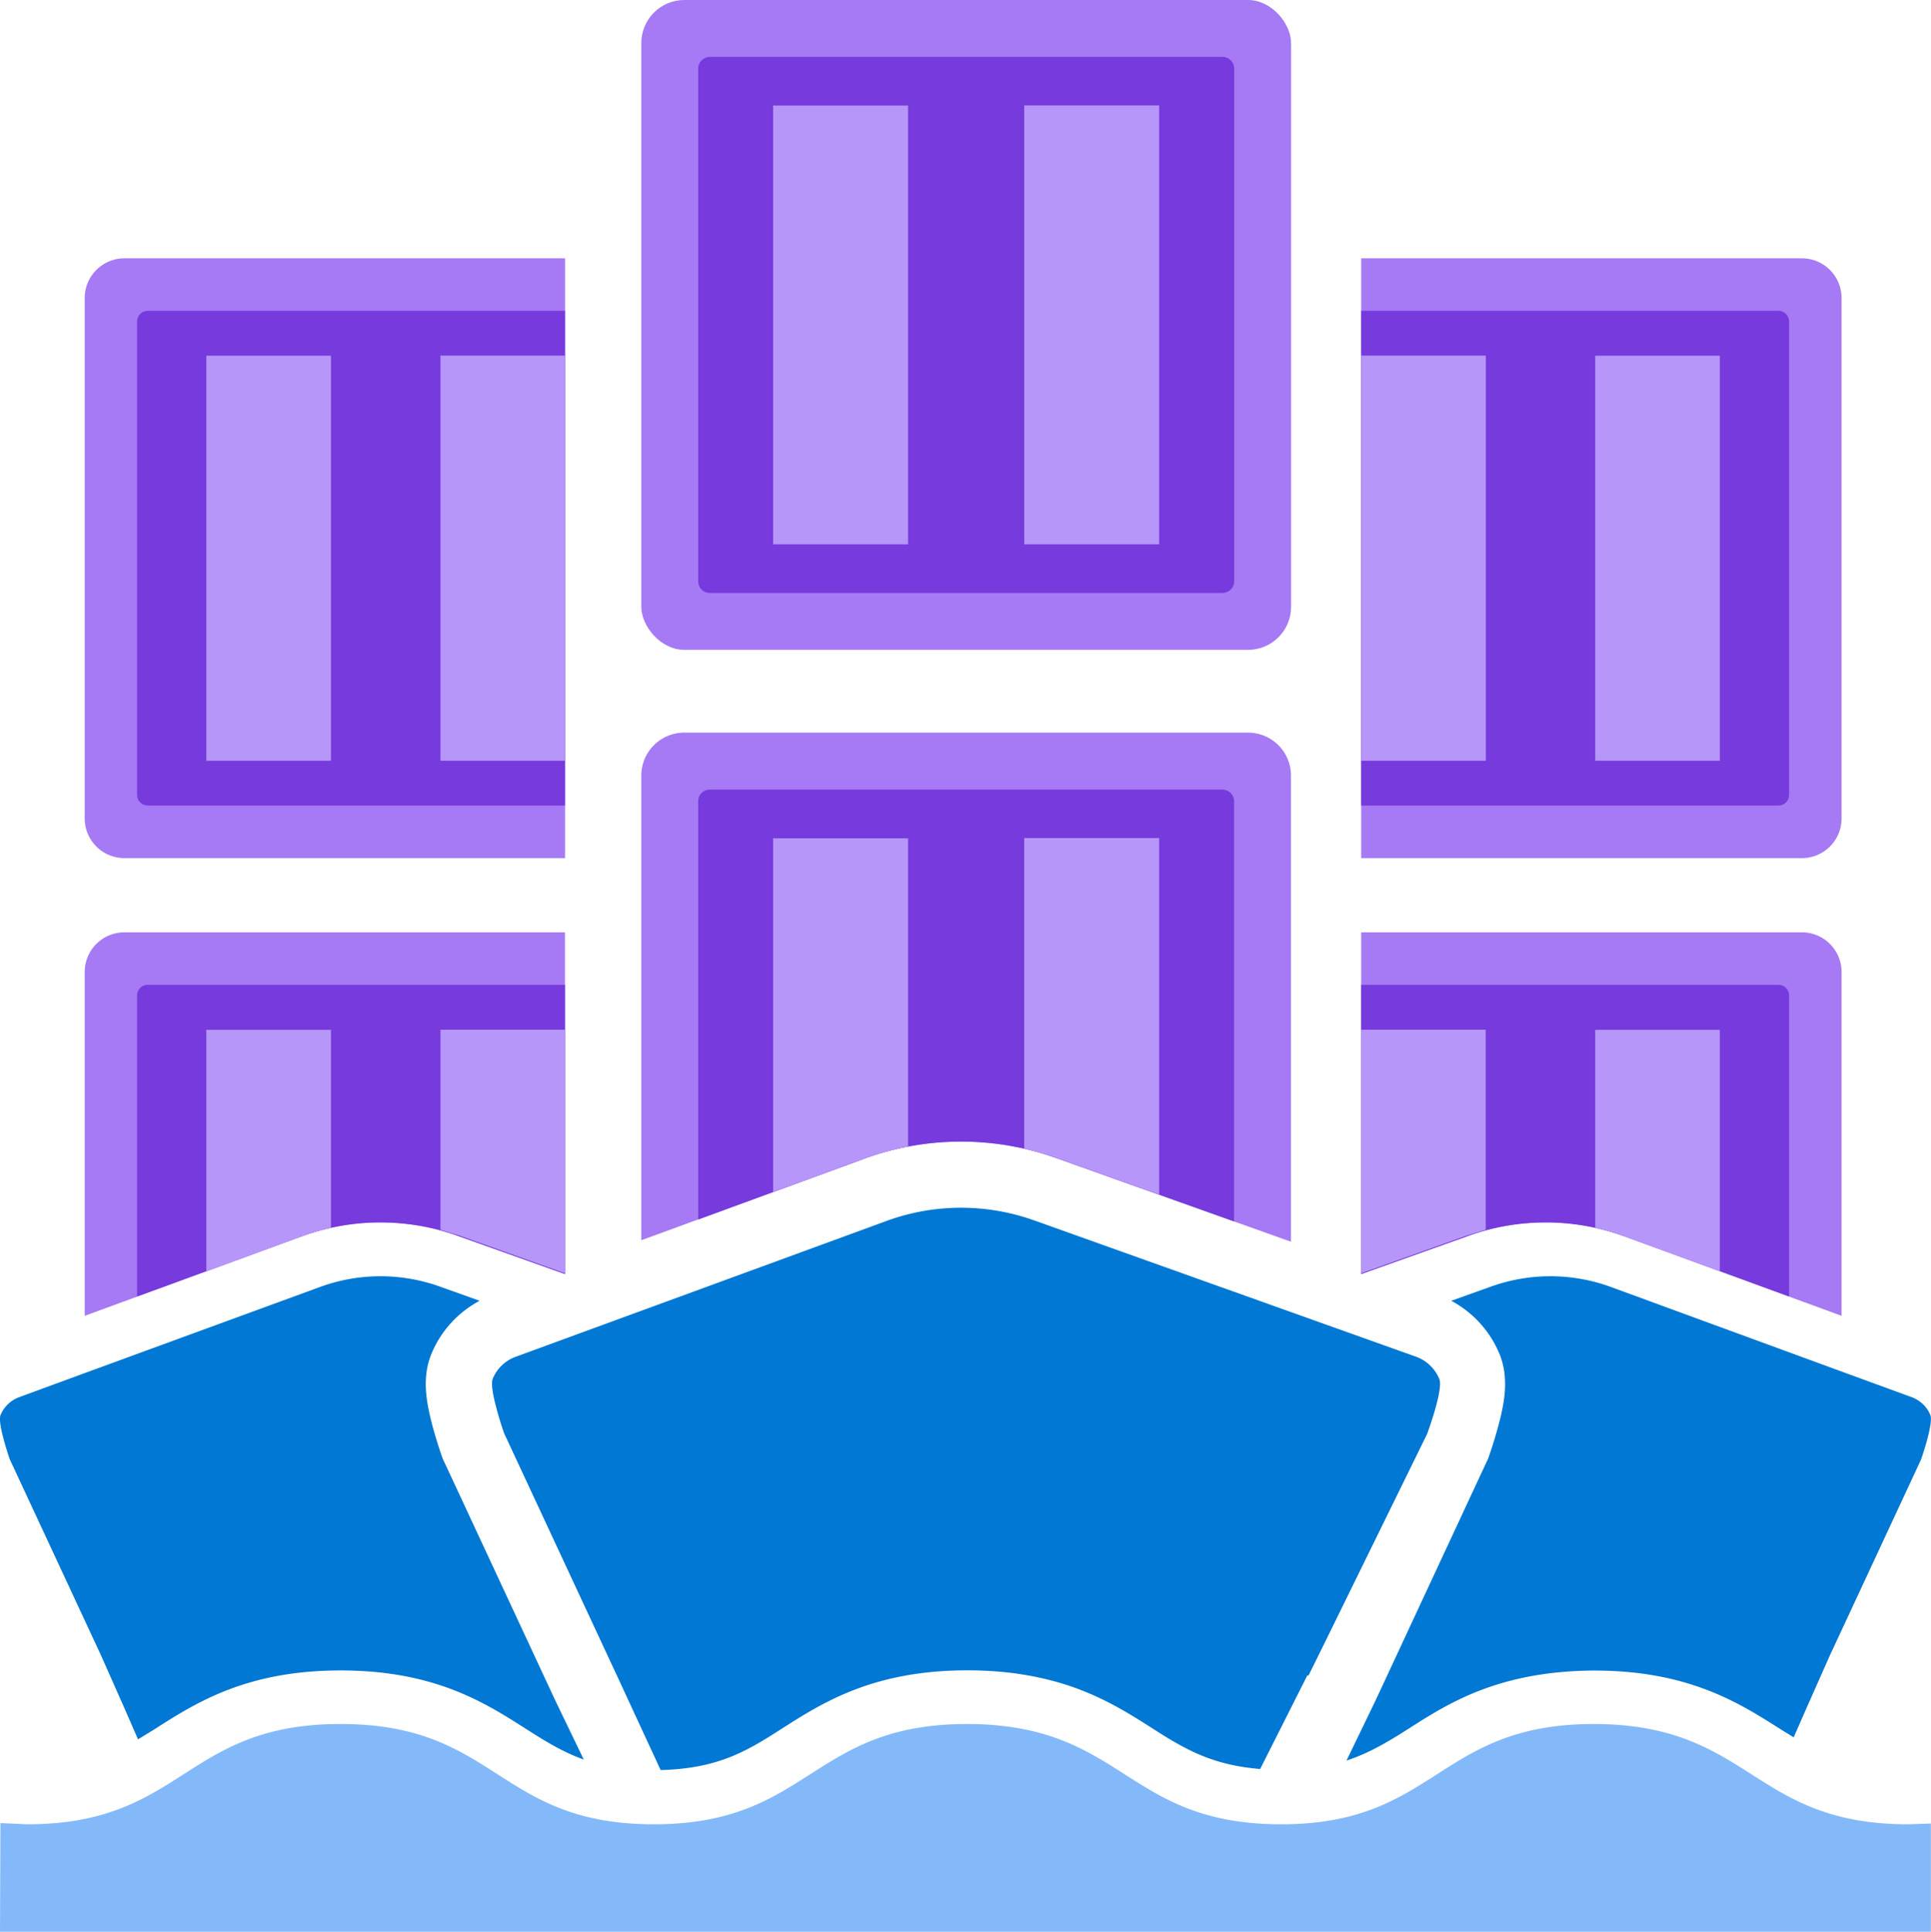 <svg
	xmlns="http://www.w3.org/2000/svg" width="17.988" height="17.993">
	<style>
		<![CDATA[.B{fill:#a67af4}.C{fill:#773adc}.D{fill:#b796f9}]]>
	</style>
	<rect x="5.974" width="6.053" height="6.053" rx=".401" class="B"/>
	<path d="M11.392 5.523H6.611c-.059 0-.107-.048-.107-.108V.638c0-.059.048-.107.107-.108h4.778c.059 0 .108.048.108.108v4.777c0 .058-.046.106-.105.108z" class="C"/>
	<path d="M7.202.983h1.257V5.07H7.202zM9.541.982h1.257V5.07H9.541z" class="D"/>
	<path d="M8.045 10.794c.292-.107.598-.161.909-.161a2.64 2.64 0 0 1 .888.154l2.184.779V7.225a.4.4 0 0 0-.401-.401h-5.25a.4.4 0 0 0-.401.401v4.327z" class="B"/>
	<path d="M8.045 10.794c.292-.107.598-.161.909-.161a2.64 2.64 0 0 1 .888.154l1.654.59V7.463c0-.059-.048-.108-.108-.108H6.611c-.059 0-.107.048-.107.108v3.896l1.541-.564z" class="C"/>
	<path d="M9.842 10.786l.956.341V7.806H9.541V10.7a2.64 2.64 0 0 1 .301.085zm-1.797.008c.135-.05.274-.087.414-.113V7.808H7.202v3.295z" class="D"/>
	<path d="M5.264 2.406H1.159a.37.37 0 0 0-.37.37v4.847a.37.37 0 0 0 .37.37h4.105z" class="B"/>
	<path d="M5.264 2.895H1.376c-.055 0-.099.045-.099.099v4.41c0 .055.044.099.099.099h3.887V2.895z" class="C"/>
	<path d="M1.922 3.313h1.161v3.773H1.922zm2.181-.001h1.161v3.774H4.103z" class="D"/>
	<path d="M2.807 11.517a2.13 2.13 0 0 1 .737-.131c.246 0 .489.042.72.125l.999.356V8.684H1.159a.37.37 0 0 0-.37.37v3.202l2.019-.739z" class="B"/>
	<path d="M2.807 11.517a2.13 2.13 0 0 1 .737-.131c.246 0 .489.042.72.125l.999.356V9.173H1.376c-.055 0-.099.045-.099.099v2.804l1.53-.56z" class="C"/>
	<path d="M4.287 11.511l.977.349V9.591H4.103v1.864l.184.056zm-1.48.006a2.02 2.02 0 0 1 .276-.078V9.592H1.922v2.25l.885-.324z" class="D"/>
	<path d="M15.136 11.517a2.13 2.13 0 0 0-.737-.131c-.246 0-.489.042-.72.125l-.999.356V8.684h4.105a.37.37 0 0 1 .37.37v3.202z" class="B"/>
	<path d="M15.136 11.517a2.13 2.13 0 0 0-.737-.131c-.246 0-.489.042-.72.125l-.999.356V9.173h3.887c.055 0 .099.045.099.099v2.804l-1.53-.56z" class="C"/>
	<path d="M13.656 11.511l-.977.349V9.591h1.161v1.864l-.184.056zm1.48.006a2.02 2.02 0 0 0-.276-.078V9.592h1.161v2.25l-.885-.324z" class="D"/>
	<path d="M12.68 2.406h4.105a.37.37 0 0 1 .37.37v4.847a.37.37 0 0 1-.37.37H12.68z" class="B"/>
	<path d="M12.68 2.895h3.887c.055 0 .099.045.099.099v4.41c0 .055-.044.099-.099.099H12.68z" class="C"/>
	<path d="M14.86 3.313h1.161v3.773H14.86zm-2.18-.001h1.161v3.774H12.68z" class="D"/>
	<path d="M17.988 17.993H0l.004-1.012.254.011c.726-.001 1.09-.234 1.454-.467s.73-.467 1.459-.467h.003c.73 0 1.094.233 1.459.467s.729.467 1.458.467 1.093-.234 1.458-.467.73-.467 1.459-.467h.003a2.76 2.76 0 0 1 .482.04c.432.077.708.252.983.428.365.233.729.465 1.456.466s1.092-.234 1.456-.467.73-.467 1.459-.467h.014c.725.004 1.09.236 1.454.468s.73.466 1.459.466l.213-.007v1.008z" fill="#83b9f9"/>
	<path d="M.092 13.594l.82 1.762.026.056h0l.22.496.128.293.156-.096c.38-.243.853-.546 1.731-.546s1.349.303 1.729.546c.179.114.34.214.536.284l-.243-.504-.014-.029-.032-.068-1.011-2.172-.013-.027-.01-.029c-.007-.019-.068-.194-.108-.366s-.072-.383.013-.586c.088-.212.247-.385.448-.492l-.372-.133a1.64 1.64 0 0 0-1.117.005l-2.221.813h0l-.58.213a.3.3 0 0 0-.173.166c-.012.03-.002.098.015.171a2.73 2.73 0 0 0 .072.244zm4.606-.24l1.011 2.172.032.068h0l.413.893c.534-.014.801-.175 1.125-.383.38-.243.853-.546 1.731-.546.204 0 .391.016.57.048.531.094.868.309 1.165.499s.55.336.994.372l.44-.873.01.003.04-.081.054-.109.045-.091.966-1.969s.154-.415.114-.512a.37.37 0 0 0-.217-.208l-.818-.292h0l-2.74-.978c-.446-.159-.933-.157-1.377.006l-2.738 1.003h0l-.715.262c-.096.035-.174.109-.213.204-.015.036-.003.121.018.21a3.24 3.24 0 0 0 .089.301zm9.269-.747c.084.203.054.411.013.586a3.98 3.98 0 0 1-.108.366l-.01.029-.013.027-1.011 2.172-.032.068-.014.029-.249.515c.213-.071.385-.174.575-.295.372-.238.833-.533 1.708-.544h.037c.872.003 1.342.304 1.721.545l.125.077.12-.274.22-.496h0l.026-.055.82-1.762s.045-.128.072-.244c.017-.073.027-.141.015-.171a.3.3 0 0 0-.173-.166l-.58-.212h0l-2.221-.814a1.64 1.64 0 0 0-1.117-.005l-.372.133a.99.99 0 0 1 .448.492z" fill="#0078d4"/>
</svg>